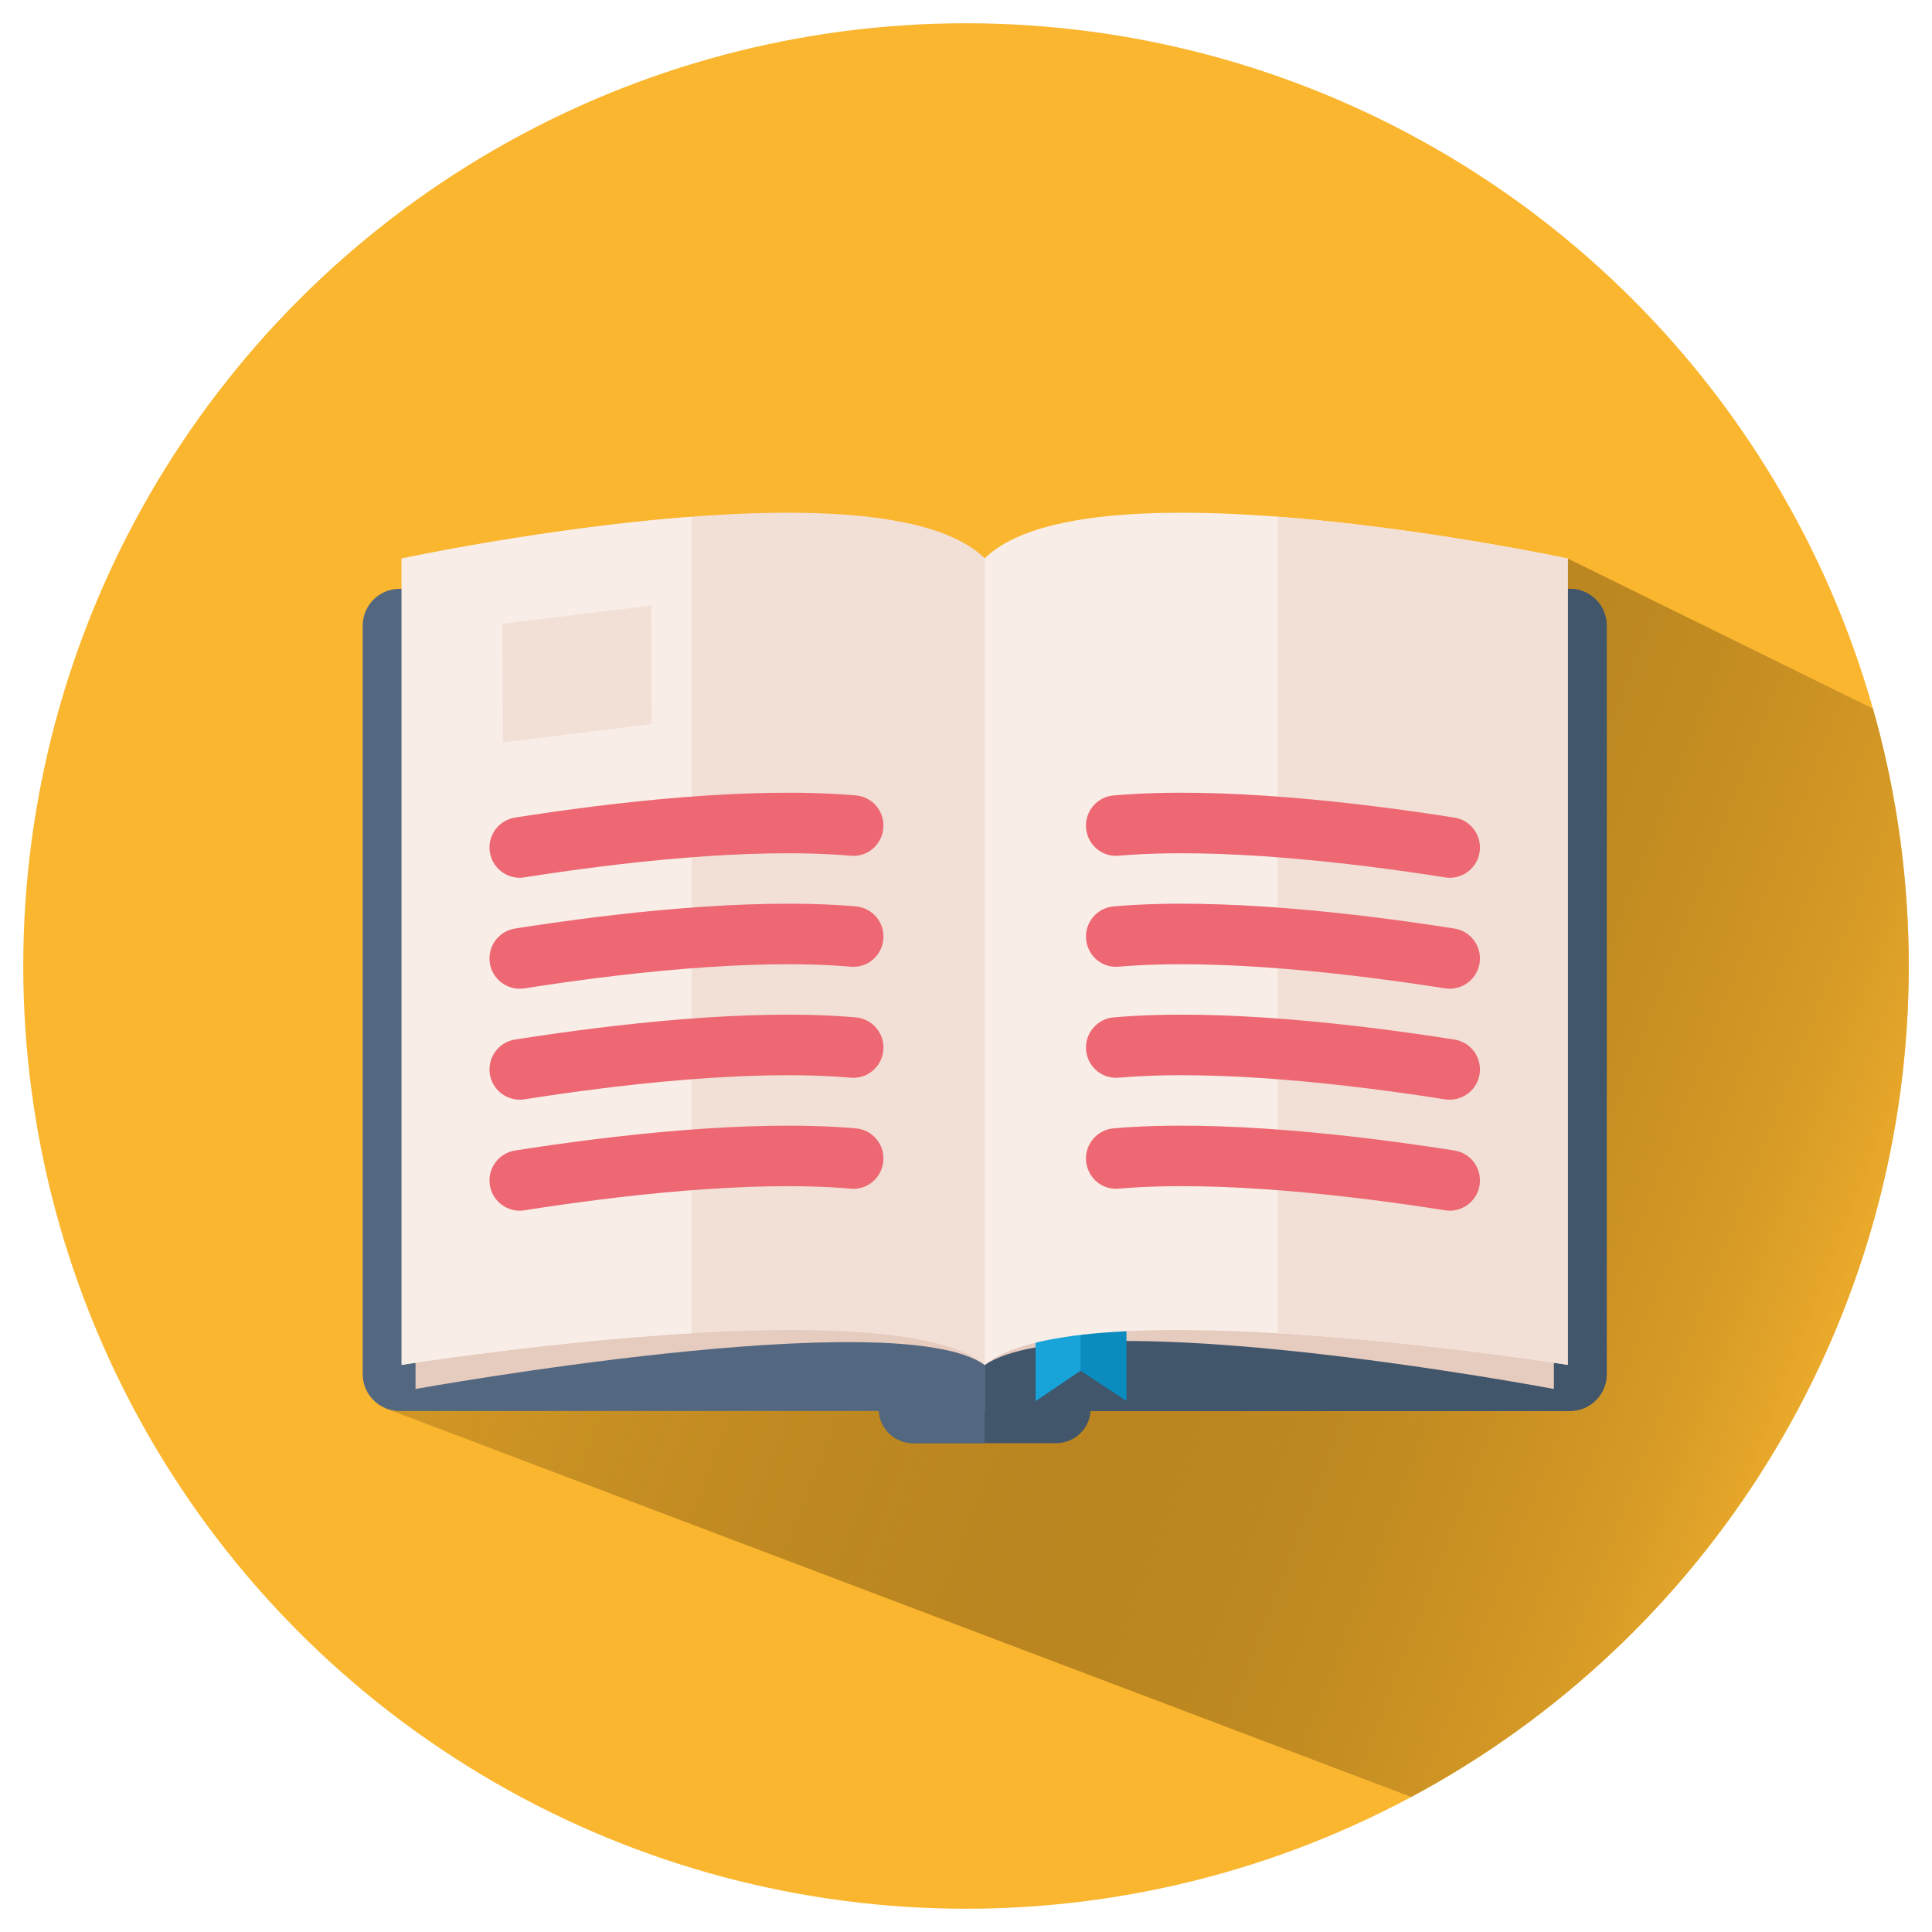 <?xml version="1.0" encoding="UTF-8"?><svg id="Layer_1" xmlns="http://www.w3.org/2000/svg" xmlns:xlink="http://www.w3.org/1999/xlink" viewBox="0 0 2500 2500"><defs><style>.cls-1{fill:none;}.cls-2{fill:url(#linear-gradient);}.cls-3{clip-path:url(#clippath);}.cls-4{fill:#f2dfd5;}.cls-5{fill:#fab62f;}.cls-6{fill:#f8ede7;}.cls-7{fill:#ed6872;}.cls-8{fill:#e6cbbf;}.cls-9{fill:#0a8cbf;}.cls-10{fill:#41556b;}.cls-11{fill:#18a3d9;}.cls-12{fill:#536880;}</style><clipPath id="clippath"><circle class="cls-1" cx="1250" cy="1250" r="1219.9"/></clipPath><linearGradient id="linear-gradient" x1="739.74" y1="1070.78" x2="2848.09" y2="1882.66" gradientTransform="matrix(1, 0, 0, 1, 0, 0)" gradientUnits="userSpaceOnUse"><stop offset="0" stop-color="#301b00" stop-opacity=".2"/><stop offset=".08" stop-color="#372001" stop-opacity=".23"/><stop offset=".19" stop-color="#4a2f06" stop-opacity=".31"/><stop offset=".34" stop-color="#6a470d" stop-opacity=".43"/><stop offset=".51" stop-color="#966a17" stop-opacity=".61"/><stop offset=".7" stop-color="#ce9424" stop-opacity=".83"/><stop offset=".83" stop-color="#fab62f"/></linearGradient></defs><g class="cls-3"><g><rect class="cls-5" x="-206.54" y="-224.32" width="2963.15" height="2963.15"/><polyline class="cls-2" points="2028.71 722.76 497.35 1821.82 2756.62 2677.71 2756.62 1080.8"/><g id="Case_Study"><g><g><path class="cls-10" d="M1411.33,1822.81c0,24.7-20,44.67-44.71,44.67h-184.81c-24.71,0-44.71-19.97-44.71-44.67h0c0-24.71,20.01-44.75,44.71-44.75h184.81c24.71,0,44.71,20.04,44.71,44.75h0Z"/><path class="cls-12" d="M1274.1,1778.06h-92.29c-24.71,0-44.71,20.04-44.71,44.75s20.01,44.67,44.71,44.67h92.29v-89.42Z"/></g><path class="cls-12" d="M2079.12,1778.06c0,26.39-21.34,47.73-47.69,47.73H517.01c-26.35,0-47.69-21.34-47.69-47.73V809.66c0-26.39,21.34-47.73,47.69-47.73H2031.42c26.35,0,47.69,21.34,47.69,47.73v968.4Z"/><path class="cls-10" d="M2031.42,761.93h-756.48V1825.79h756.48c26.35,0,47.69-21.34,47.69-47.73V809.66c0-26.39-21.34-47.73-47.69-47.73Z"/><g><path class="cls-8" d="M1274.25,1766.36c-112.75-81.61-736.55,30.98-736.55,30.98V761.54s606.32-132.49,736.55,0v1004.81Z"/><path class="cls-8" d="M1274.18,1766.36c123.96-84.9,736.55,30.98,736.55,30.98V761.54s-606.32-132.49-736.55,0v1004.81Z"/></g><g><polygon class="cls-9" points="1340.15 1676.56 1340.15 1812.86 1398.1 1773.7 1457.65 1812.86 1457.65 1676.56 1340.15 1676.56"/><polygon class="cls-11" points="1398.17 1676.56 1340.15 1676.56 1340.15 1812.86 1398.1 1773.7 1398.17 1773.78 1398.17 1676.56"/></g><g><g><path class="cls-4" d="M1285.54,713.2c-4.02,3.06-7.92,6.2-11.32,9.56-3.94-3.98-8.37-7.65-13.16-11.09V1757.03c4.86,2.83,9.25,5.81,13.12,9.02v.08c0-.08,.04-.08,.04-.08,0,0,.04,0,.04,.08v-.08c3.33-2.75,7.23-5.28,11.28-7.72V713.2Z"/><path class="cls-4" d="M1274.25,1766.13c-122.54-101.35-754.53,0-754.53,0V722.76s621.13-133.41,754.53,0V1766.13Z"/><path class="cls-6" d="M895.11,668.68c-189.97,14.38-375.39,54.08-375.39,54.08V1766.13s185.76-29.76,375.39-40.85V668.68Z"/><path class="cls-7" d="M672.52,1135.82c-18.97,0-35.61-13.77-38.67-33.12-3.33-21.34,11.24-41.38,32.62-44.75,125.07-19.66,303.11-40.62,440.91-28.69,21.57,1.84,37.52,20.81,35.64,42.38-1.87,21.49-20.58,37.79-42.38,35.64-130-11.09-301.27,9.03-422.01,28-2.06,.38-4.09,.53-6.12,.53Zm6.12,143.12c120.74-18.97,292.01-39.16,422.01-28.07,21.8,2.07,40.5-14.07,42.38-35.64,1.88-21.49-14.08-40.46-35.64-42.38-137.8-11.86-315.84,9.02-440.91,28.68-21.38,3.36-35.95,23.4-32.62,44.82,3.06,19.28,19.7,33.05,38.67,33.05,2.03,0,4.06-.16,6.12-.46Zm0,143.58c120.74-18.97,292.01-39.16,422.01-28,21.8,1.91,40.5-14.15,42.38-35.64,1.88-21.57-14.08-40.54-35.64-42.38-137.8-12.01-315.84,9.03-440.91,28.68-21.38,3.29-35.95,23.41-32.62,44.75,3.06,19.28,19.7,33.05,38.67,33.05,2.03,0,4.06-.15,6.12-.46Zm0,143.58c120.74-18.97,292.01-39.16,422.01-28,21.8,2.14,40.5-14.15,42.38-35.64,1.88-21.57-14.08-40.54-35.64-42.38-137.8-11.86-315.84,9.03-440.91,28.69-21.38,3.36-35.95,23.4-32.62,44.75,3.06,19.36,19.7,33.12,38.67,33.12,2.03,0,4.06-.15,6.12-.53Z"/><polygon class="cls-4" points="843.21 936.94 650.76 960.58 650.11 807.21 842.56 783.57 843.21 936.94"/></g><g><path class="cls-6" d="M1274.18,1766.13c122.55-101.35,754.53,0,754.53,0V722.76s-621.13-133.41-754.53,0V1766.13Z"/><path class="cls-4" d="M1653.32,668.68c189.97,14.38,375.39,54.08,375.39,54.08V1766.13s-185.76-29.76-375.39-40.85V668.68Z"/><path class="cls-7" d="M1869.79,1135.29c-120.75-18.97-292.01-39.09-422.01-28-21.8,2.14-40.5-14.15-42.38-35.64-1.87-21.57,14.08-40.54,35.65-42.38,137.8-11.93,315.84,9.03,440.91,28.69,21.38,3.36,35.95,23.4,32.62,44.75-3.06,19.36-19.7,33.12-38.67,33.12-2.03,0-4.05-.15-6.12-.53Zm6.12,144.11c18.97,0,35.61-13.77,38.67-33.05,3.33-21.42-11.24-41.46-32.62-44.82-125.07-19.66-303.11-40.54-440.91-28.68-21.57,1.91-37.52,20.88-35.65,42.38,1.88,21.57,20.58,37.71,42.38,35.64,130-11.09,301.26,9.11,422.01,28.07,2.06,.31,4.09,.46,6.12,.46Zm0,143.58c18.97,0,35.61-13.77,38.67-33.05,3.33-21.34-11.24-41.46-32.62-44.75-125.07-19.66-303.11-40.69-440.91-28.68-21.57,1.84-37.52,20.81-35.65,42.38,1.88,21.49,20.58,37.55,42.38,35.64,130-11.17,301.26,9.03,422.01,28,2.06,.31,4.09,.46,6.12,.46Zm0,143.65c18.97,0,35.61-13.77,38.67-33.12,3.33-21.34-11.24-41.38-32.62-44.75-125.07-19.66-303.11-40.54-440.91-28.69-21.57,1.84-37.52,20.81-35.65,42.38,1.88,21.49,20.58,37.79,42.38,35.64,130-11.17,301.26,9.03,422.01,28,2.06,.38,4.09,.53,6.12,.53Z"/></g></g></g></g></g></g></svg>
